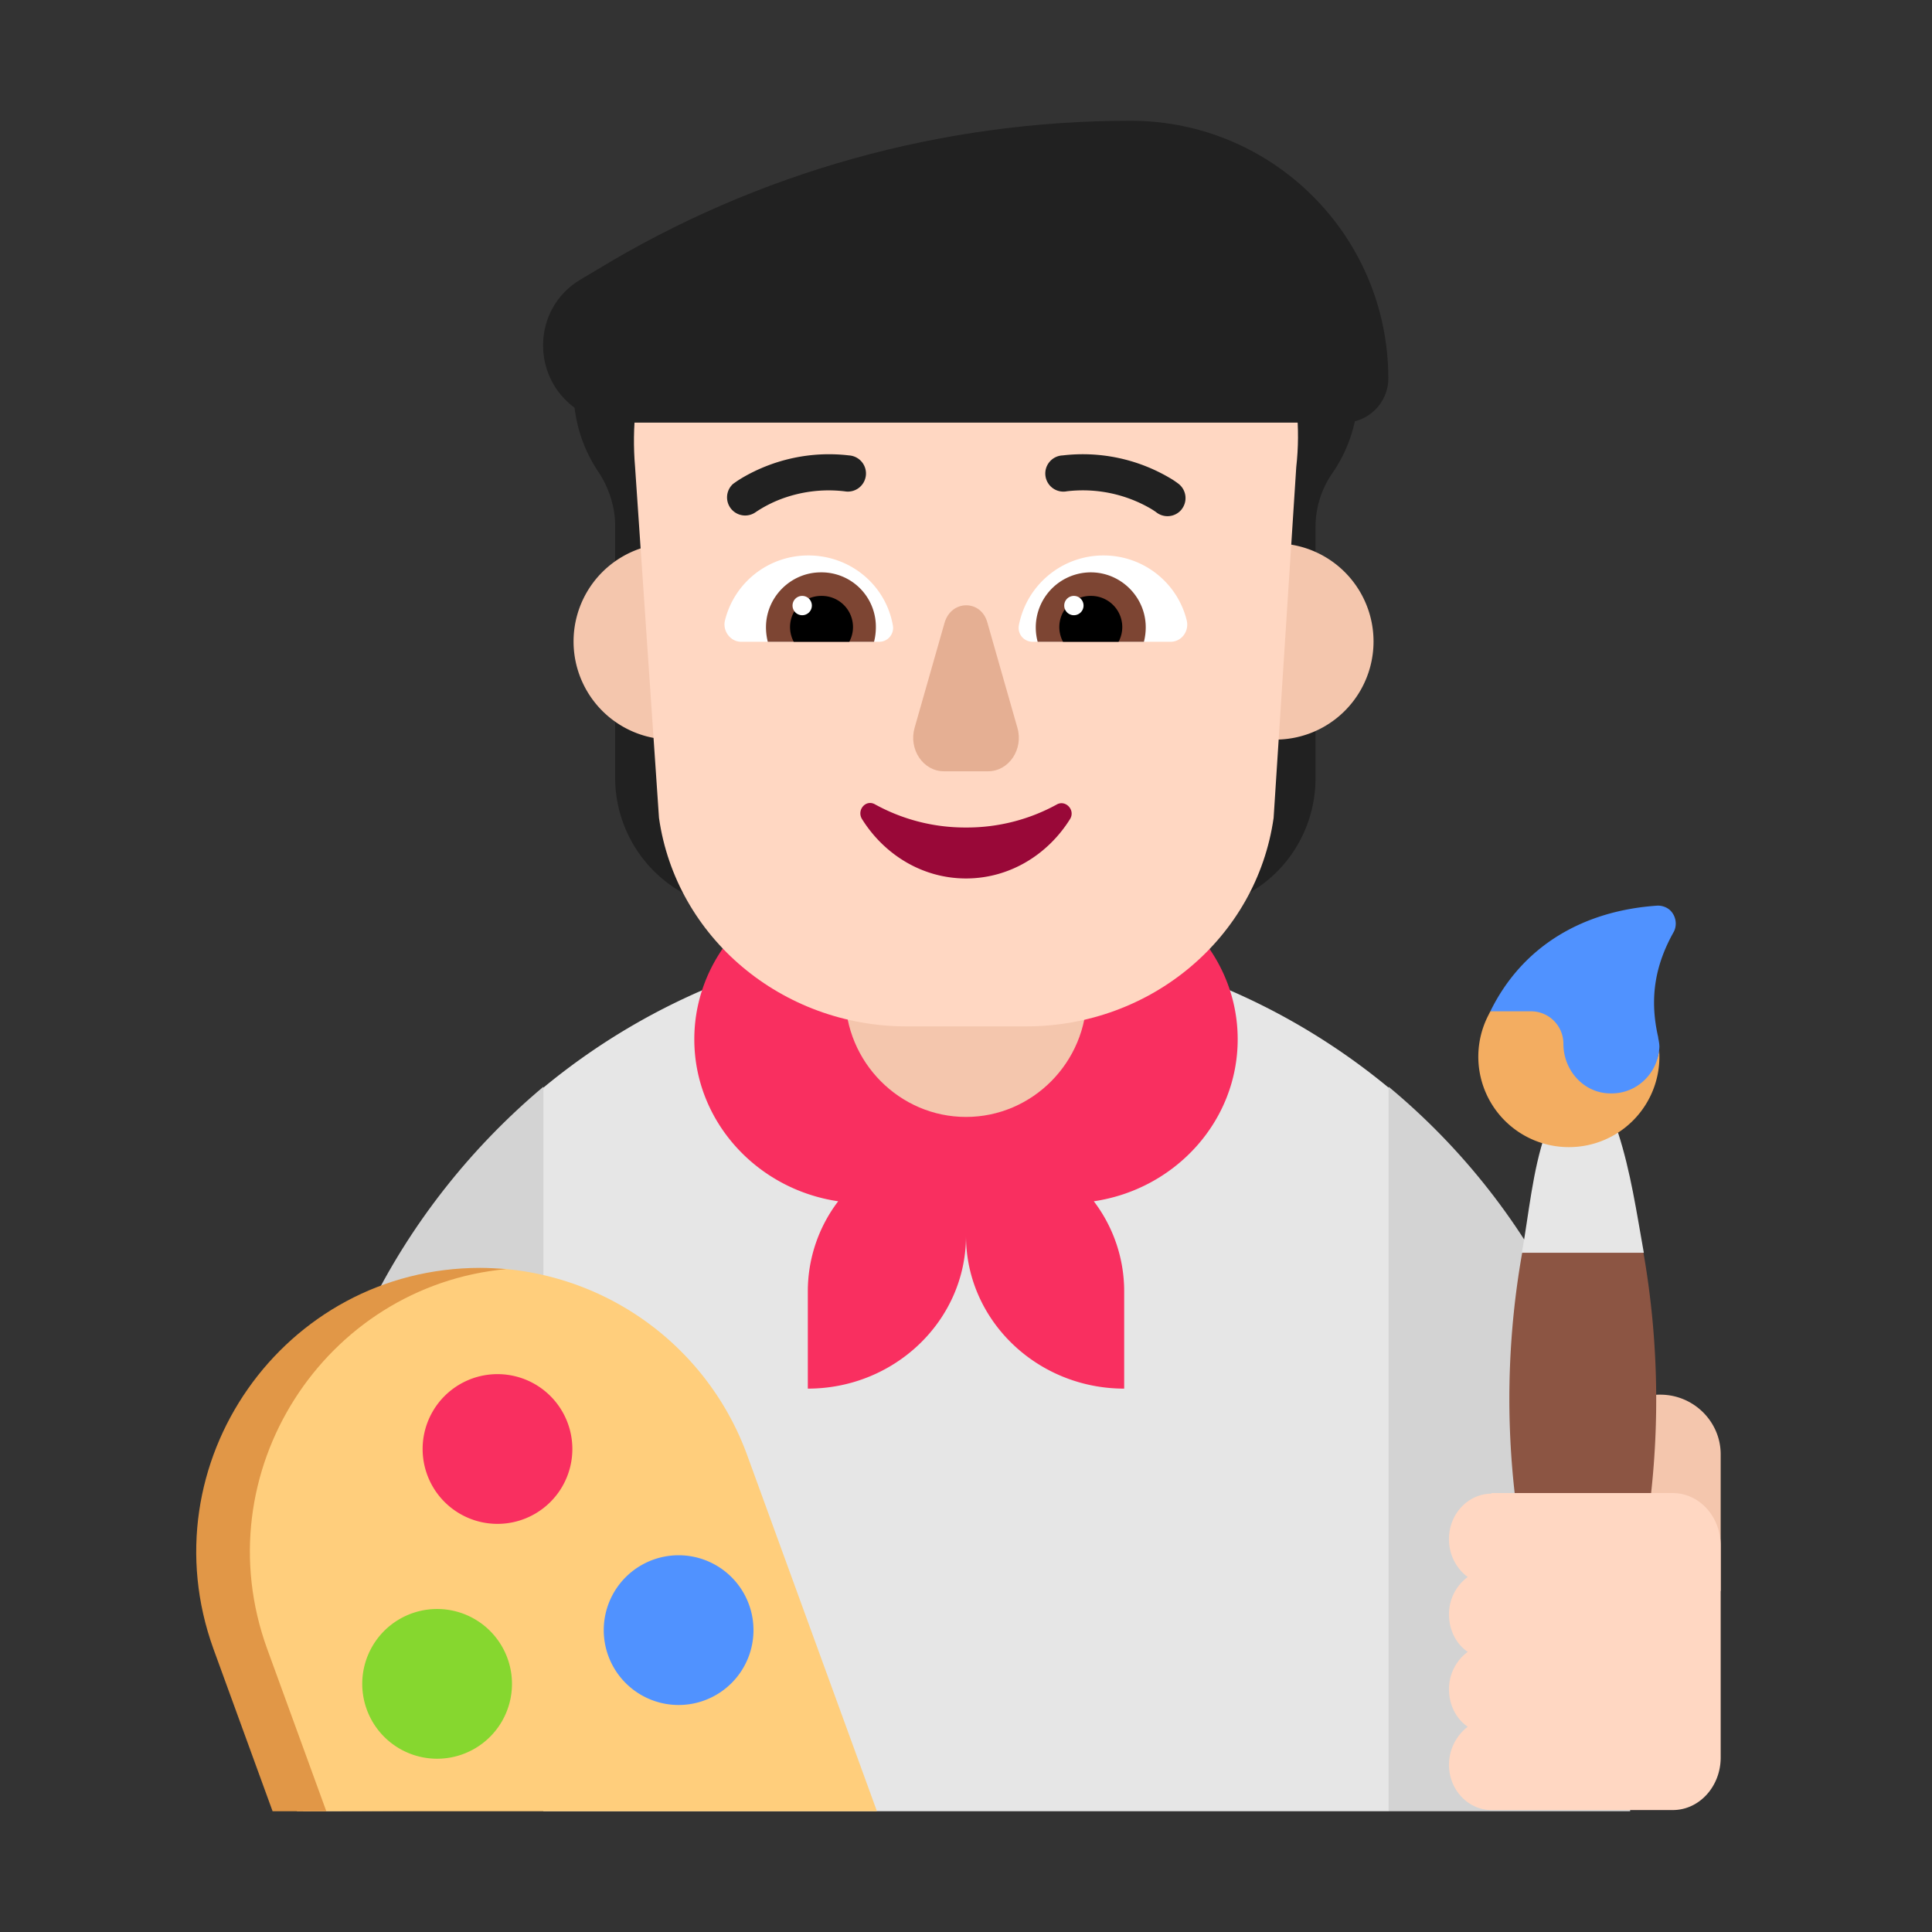 <svg xmlns="http://www.w3.org/2000/svg" xmlns:xlink="http://www.w3.org/1999/xlink" width="32" height="32" viewBox="0 0 32 32"><rect x="0" y="0" width="32" height="32" fill="#333333" stroke="none"/><g fill="none"><path fill="#E6E6E6" d="M9 18.015a10.957 10.957 0 0 1 7-2.515c2.658 0 5.097.943 7 2.515l2.194 5.963L23 30H9l-1.92-6.022L9 18.015Z"/><path fill="#F92F60" d="M16 20.473C16.002 21.872 17.181 23 18.62 23v-1.613a2.46 2.46 0 0 0-.503-1.49c1.348-.199 2.383-1.326 2.383-2.683c0-1.497-1.26-2.714-2.81-2.714h-3.38c-1.55 0-2.81 1.217-2.81 2.714c0 1.357 1.035 2.484 2.383 2.683a2.46 2.46 0 0 0-.503 1.49V23c1.439 0 2.618-1.128 2.62-2.527Z"/><path fill="#D3D3D3" d="M5 26.5c-.02-3.41 1.582-6.47 4-8.5v11.98L5.02 30L5 26.5ZM23 30V18c2.44 2.023 4 5.078 4 8.494V30h-4Z"/><path fill="#FFCE7C" d="M4.919 30h9.606l-2.15-5.9a4.72 4.72 0 0 0-4.043-3.085c-.125-.01-.347.023-.473.036c-2.724.281-5.03 3.189-3.92 6.259l.98 2.69Z"/><path fill="#E19747" d="M8.385 21.02c-.14-.01-.29-.02-.43-.02c-3.26 0-5.53 3.24-4.42 6.31l.98 2.69h.89l-.98-2.69c-1.06-2.92.95-6.01 3.96-6.29Z"/><path fill="#F92F60" d="M8.24 25.24a1.24 1.24 0 1 0 0-2.48a1.24 1.24 0 0 0 0 2.48Z"/><path fill="#5092FF" d="M11.24 28.24a1.24 1.24 0 1 0 0-2.48a1.24 1.24 0 0 0 0 2.48Z"/><path fill="#86D72F" d="M7.24 29.13a1.24 1.24 0 1 0 0-2.48a1.24 1.24 0 0 0 0 2.48Z"/><path fill="#F4C6AD" d="M27.5 23.1c.55 0 1 .445 1 .988v2.262h-2v-2.262a.99.99 0 0 1 1-.988Z"/><path fill="#8C5543" d="M25.212 20.75a13.893 13.893 0 0 0-.104 4.15l.55 4.37c.04.28.28.5.56.5c.29 0 .53-.21.56-.5l.55-4.37a14.163 14.163 0 0 0-.107-4.15l-1.022-.395l-.987.395Z"/><path fill="#E6E6E6" d="M27.227 20.75c-.12-.67-.217-1.34-.427-1.99h-1.2c-.22.65-.273 1.32-.393 1.99h2.02Z"/><path fill="#F3AD61" d="m24.684 16.75l.703-.203c.3 0 .683.438.683.738c0 .44.127.512.567.512c.422.01.8 0 .844-.406A1.498 1.498 0 0 1 25.985 19a1.498 1.498 0 0 1-1.33-2.19l.03-.06Z"/><path fill="#5092FF" d="M27.655 15.07a.306.306 0 0 0-.2-.07c-1.21.08-2.23.65-2.77 1.75h.67c.3 0 .54.24.54.54c0 .44.34.82.78.82c.44.01.79-.34.81-.77c0-.05-.01-.1-.02-.15v-.01c-.15-.65-.05-1.2.26-1.75c.06-.12.03-.27-.07-.36Z"/><path fill="#FFD7C2" d="M24.702 24.74c-.374 0-.692.32-.702.73c-.009.27.119.51.31.65a.765.765 0 0 0-.31.62c0 .26.119.49.31.62a.765.765 0 0 0-.31.62c0 .26.119.49.31.62a.798.798 0 0 0-.31.65c.01.41.328.73.702.73h3.006c.437 0 .792-.39.792-.87V25.6c0-.48-.355-.87-.792-.87h-3.006v.01Z"/><path fill="#F4C6AD" d="M16 18.5c-1.1 0-2-.908-2-2.017v-1.966c0-1.11.9-2.017 2-2.017s2 .908 2 2.017v1.966c0 1.11-.9 2.017-2 2.017Z"/><path fill="#212121" d="M20.908 4.23c.514.18.98.54 1.276 1.06c.466.82.396 1.81-.118 2.55a1.57 1.57 0 0 0-.277.88v4.17c0 .93-.584 1.76-1.455 2.06l-1.871.65V8.17a2.39 2.39 0 0 1-.673-1.42c-.09.01-.178.02-.277.02c-.584 0-1.109-.22-1.524-.57a2.283 2.283 0 0 1-1.802.55c-.03.31-.128.63-.297.92c-.109.19-.227.36-.376.5v7.42l-1.87-.65a2.184 2.184 0 0 1-1.455-2.06V8.71c0-.31-.1-.62-.268-.88a2.403 2.403 0 0 1-.148-2.47a2.34 2.34 0 0 1 1.306-1.13l8.463-1.08c.307.51.801.89 1.366 1.08Z"/><path fill="#F4C6AD" d="M12.75 10.625a1.625 1.625 0 1 1-3.25 0a1.625 1.625 0 0 1 3.25 0Zm10 0a1.625 1.625 0 1 1-3.25 0a1.625 1.625 0 0 1 3.25 0Z"/><path fill="#FFD7C2" d="M17.174 3h-2.347c-2.629 0-4.538 2.047-4.308 4.737l.396 5.81c.282 1.978 2.034 3.453 4.1 3.453h1.98c2.076 0 3.818-1.475 4.1-3.452l.375-5.811C21.763 5.137 19.802 3 17.174 3Z"/><path fill="#fff" d="M12.007 10.28c.15-.62.71-1.08 1.38-1.08c.7 0 1.28.49 1.4 1.15a.23.23 0 0 1-.23.28h-2.28c-.18 0-.31-.18-.27-.35Zm7.65 0c-.15-.62-.71-1.08-1.38-1.08c-.69 0-1.27.49-1.4 1.15c-.03.15.08.28.23.28h2.28c.18 0 .31-.17.27-.35Z"/><path fill="#7D4533" d="M12.687 10.39c0-.5.41-.91.91-.91a.9.9 0 0 1 .91.91c0 .08-.01.16-.03.24h-1.76a.986.986 0 0 1-.03-.24Zm6.29 0c0-.5-.41-.91-.91-.91a.913.913 0 0 0-.88 1.15h1.76c.02-.08.03-.16.03-.24Z"/><path fill="#000" d="M13.607 9.87a.516.516 0 0 1 .46.76h-.92a.516.516 0 0 1 .46-.76Zm4.46 0a.516.516 0 0 0-.46.76h.92a.516.516 0 0 0-.46-.76Z"/><path fill="#212121" d="M12.143 8.014a.3.3 0 0 0 .367.473l.003-.002a2.067 2.067 0 0 1 .392-.207a2.24 2.24 0 0 1 1.087-.14a.3.3 0 1 0 .07-.595a2.838 2.838 0 0 0-1.766.37a2.017 2.017 0 0 0-.108.069l-.045.032Zm7.43.42a.3.3 0 0 0-.052-.42l-.002-.002l-.003-.002l-.01-.007a1.28 1.28 0 0 0-.137-.09a2.837 2.837 0 0 0-1.767-.37a.3.3 0 1 0 .07.594a2.239 2.239 0 0 1 1.39.289a1.382 1.382 0 0 1 .09.059l.002.002a.3.3 0 0 0 .42-.053Z"/><path fill="#fff" d="M13.447 10.03a.16.16 0 1 1-.32 0a.16.16 0 0 1 .32 0Zm4.5 0a.16.16 0 1 1-.32 0a.16.16 0 0 1 .32 0Z"/><path fill="#E5AF93" d="m15.645 10.315l-.496 1.738c-.103.356.14.722.486.722h.73c.346 0 .59-.366.486-.722l-.496-1.738c-.102-.386-.598-.386-.71 0Z"/><path fill="#990838" d="M16 13.706a3.09 3.09 0 0 1-1.508-.384c-.153-.086-.306.096-.214.245c.367.587.999.983 1.722.983c.724 0 1.356-.396 1.723-.983c.092-.15-.071-.32-.214-.245a3.09 3.09 0 0 1-1.509.384Z"/><path fill="#212121" d="M8.995 5.72c0-.45.23-.86.62-1.09l.27-.16c2.66-1.62 5.72-2.47 8.84-2.47c2.36 0 4.27 1.91 4.27 4.27c0 .4-.33.73-.73.73h-11.99c-.71 0-1.28-.57-1.28-1.28Z"/></g></svg>